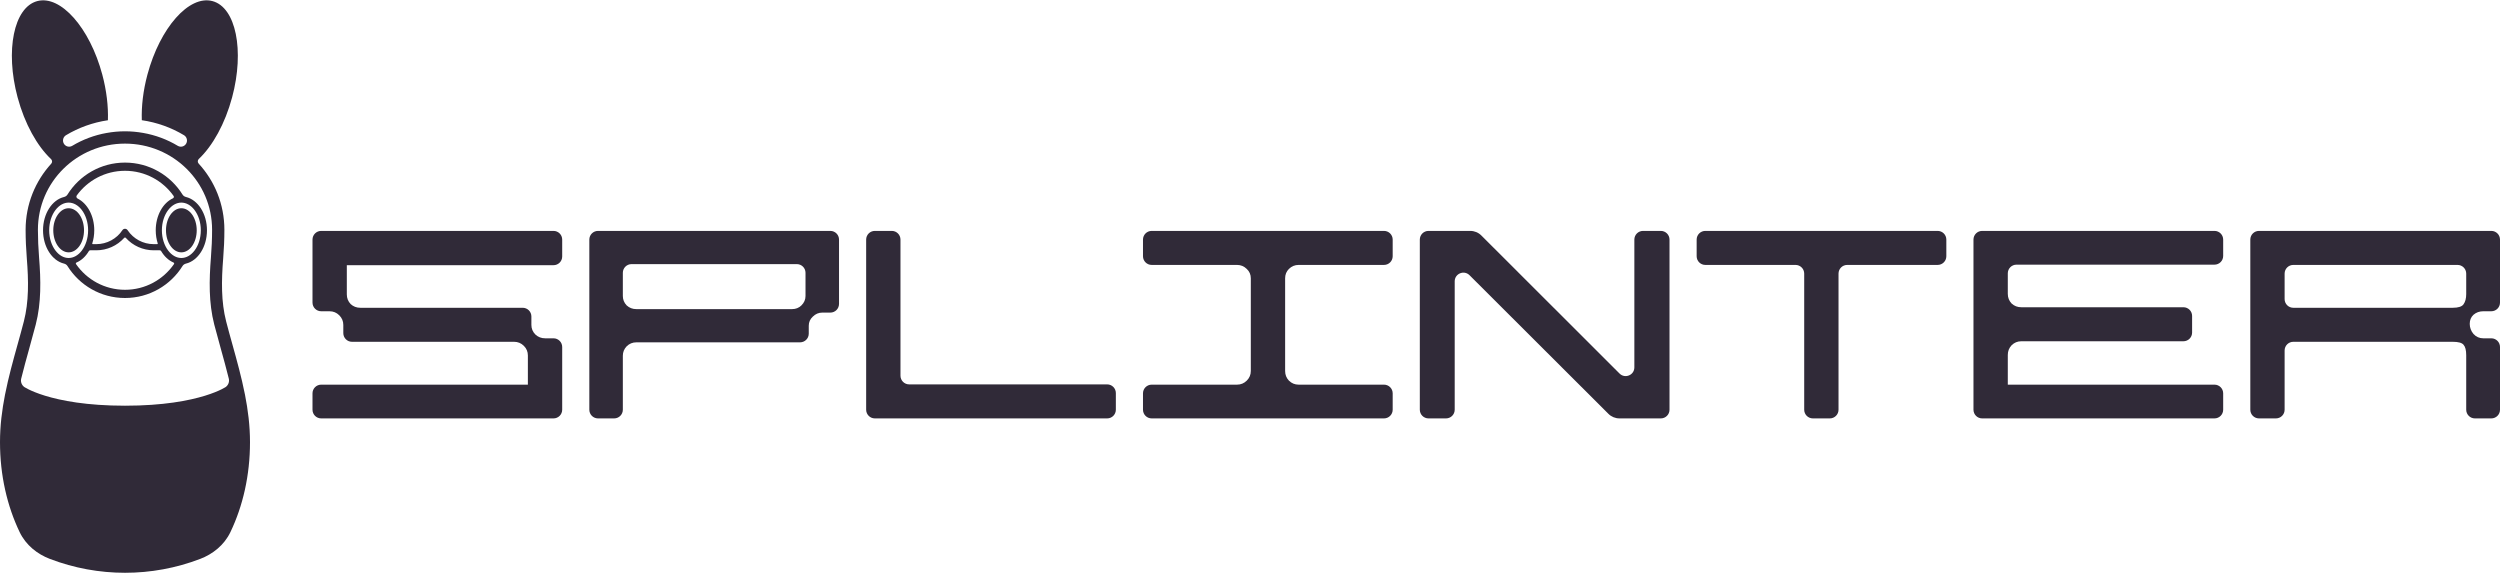 <svg width="1440" height="330" viewBox="0 0 1440 330" fill="none" xmlns="http://www.w3.org/2000/svg">
<path d="M48.394 132.649C48.394 139.665 44.431 145.353 39.542 145.353C34.653 145.353 30.689 139.665 30.689 132.649C30.689 125.633 34.653 119.945 39.542 119.945C44.431 119.945 48.394 125.633 48.394 132.649Z" fill="#302A38"/>
<path d="M104.46 145.353C109.349 145.353 113.312 139.665 113.312 132.649C113.312 125.633 109.349 119.945 104.46 119.945C99.571 119.945 95.607 125.633 95.607 132.649C95.607 139.665 99.571 145.353 104.46 145.353Z" fill="#302A38"/>
<path fill-rule="evenodd" clip-rule="evenodd" d="M36.862 113.472C37.674 113.275 38.408 112.804 38.849 112.094C45.728 101.026 58.002 93.652 72 93.652C85.998 93.652 98.272 101.026 105.151 112.094C105.593 112.804 106.327 113.275 107.139 113.472C114.008 115.137 119.213 123.09 119.213 132.65C119.213 142.209 114.008 150.162 107.139 151.827C106.327 152.025 105.593 152.495 105.151 153.205C98.272 164.273 85.998 171.647 72 171.647C58.002 171.647 45.728 164.273 38.849 153.205C38.408 152.495 37.674 152.025 36.862 151.827C29.992 150.162 24.787 142.209 24.787 132.65C24.787 123.09 29.993 115.137 36.862 113.472ZM100.002 112.873C100.335 113.344 100.115 113.995 99.592 114.237C93.835 116.894 89.705 124.134 89.705 132.65C89.705 135.34 90.117 137.903 90.863 140.235C90.925 140.428 90.782 140.626 90.58 140.626H88.517C82.477 140.626 76.837 137.604 73.487 132.573C72.779 131.511 71.221 131.51 70.514 132.573C67.163 137.604 61.523 140.626 55.483 140.626H53.42C53.218 140.626 53.076 140.428 53.137 140.235C53.883 137.903 54.295 135.34 54.295 132.65C54.295 124.303 50.327 117.182 44.748 114.4C44.061 114.057 43.768 113.188 44.219 112.566C50.45 103.968 60.573 98.379 72 98.379C83.563 98.379 93.791 104.101 100.002 112.873ZM51.966 144.172C51.644 144.172 51.349 144.347 51.186 144.624C49.386 147.678 46.913 150.004 44.062 151.216C43.709 151.366 43.563 151.8 43.782 152.116C49.97 161.063 60.301 166.92 72 166.92C83.699 166.92 94.031 161.063 100.219 152.116C100.437 151.8 100.291 151.366 99.938 151.216C97.087 150.004 94.614 147.678 92.814 144.624C92.651 144.347 92.356 144.172 92.034 144.172H88.517C82.346 144.172 76.524 141.534 72.46 137.014C72.215 136.741 71.785 136.741 71.54 137.014C67.476 141.534 61.654 144.172 55.483 144.172H51.966ZM47.151 144.297C49.314 141.439 50.754 137.333 50.754 132.65C50.754 127.966 49.314 123.86 47.151 121.003C44.991 118.147 42.266 116.696 39.541 116.696C36.816 116.696 34.092 118.147 31.931 121.003C29.769 123.86 28.328 127.966 28.328 132.65C28.328 137.333 29.769 141.439 31.931 144.297C34.092 147.152 36.816 148.603 39.541 148.603C42.266 148.603 44.991 147.152 47.151 144.297ZM115.672 132.65C115.672 137.333 114.232 141.439 112.069 144.297C109.909 147.152 107.184 148.603 104.459 148.603C101.734 148.603 99.01 147.152 96.849 144.297C94.687 141.439 93.246 137.333 93.246 132.65C93.246 127.966 94.687 123.86 96.849 121.003C99.01 118.147 101.734 116.696 104.459 116.696C107.184 116.696 109.909 118.147 112.069 121.003C114.232 123.86 115.672 127.966 115.672 132.65Z" fill="#302A38"/>
<path fill-rule="evenodd" clip-rule="evenodd" d="M58.911 42.938C61.398 52.23 62.427 61.263 62.156 69.261C53.411 70.554 45.235 73.542 38.017 77.879C36.349 78.882 35.799 81.063 36.788 82.752C37.778 84.441 39.933 84.998 41.601 83.996C47.576 80.405 54.302 77.843 61.508 76.569L61.481 76.583C64.892 75.958 68.408 75.631 72 75.631C75.533 75.631 78.993 75.947 82.352 76.552L82.327 76.539C89.596 77.803 96.38 80.377 102.401 83.996C104.07 84.998 106.224 84.441 107.214 82.752C108.204 81.063 107.654 78.882 105.986 77.879C98.722 73.514 90.489 70.516 81.681 69.237C81.414 61.245 82.443 52.22 84.928 42.938C92.148 15.961 108.922 -2.979 122.394 0.636C135.867 4.25 140.936 29.049 133.716 56.026C129.614 71.353 122.428 84.085 114.516 91.561C113.77 92.265 113.72 93.449 114.413 94.205C123.626 104.253 129.246 117.615 129.246 132.354C129.246 137.857 128.994 143.396 128.551 148.924C127.53 161.681 127.331 173.784 130.266 185.157C131.386 189.5 132.613 193.902 133.856 198.368L133.856 198.37C136.437 207.639 139.094 217.18 141.04 227.015L141.103 227.293C142.836 236.087 144 245.179 144 254.664C144 273.828 139.911 291.459 132.733 306.474C129.104 314.064 122.466 319.199 115.311 321.931C87.432 332.588 56.61 332.588 28.731 321.931C21.575 319.199 14.941 314.064 11.309 306.48C4.122 291.469 0 273.837 0 254.664C0 245.179 1.164 236.087 2.897 227.293L2.959 227.019C4.906 217.182 7.563 207.64 10.144 198.368C11.387 193.902 12.613 189.5 13.734 185.157C16.669 173.784 16.47 161.681 15.449 148.924C15.006 143.396 14.754 137.857 14.754 132.354C14.754 117.654 20.344 104.323 29.514 94.284C30.207 93.526 30.153 92.341 29.405 91.638C21.46 84.173 14.239 71.406 10.123 56.026C2.903 29.049 7.972 4.25 21.444 0.636C34.917 -2.979 51.691 15.961 58.911 42.938ZM131.787 218.069C132.232 219.876 131.542 221.769 130.054 222.885L130.039 222.894C129.986 222.93 129.866 223.008 129.677 223.123C129.298 223.353 128.638 223.732 127.675 224.212C125.751 225.172 122.604 226.542 118.041 227.944C108.92 230.745 94.088 233.688 72 233.688C49.912 233.688 35.08 230.745 25.959 227.944C21.396 226.542 18.249 225.172 16.325 224.212C15.362 223.732 14.703 223.353 14.323 223.123C14.134 223.008 14.014 222.93 13.961 222.894L13.946 222.885C12.458 221.769 11.768 219.876 12.213 218.069C13.641 212.267 15.243 206.502 16.849 200.726L16.849 200.725L16.849 200.724C18.123 196.142 19.398 191.552 20.591 186.93C23.832 174.368 23.544 161.291 22.508 148.358C22.078 142.99 21.836 137.642 21.836 132.354C21.836 104.846 44.262 82.721 72 82.721C99.738 82.721 122.164 104.846 122.164 132.354C122.164 137.642 121.921 142.99 121.492 148.358C120.456 161.291 120.168 174.368 123.409 186.93C124.602 191.552 125.877 196.142 127.151 200.725C128.756 206.502 130.358 212.267 131.787 218.069Z" fill="#302A38"/>
<path d="M207.551 177.28H301.079C303.841 177.28 306.079 179.519 306.079 182.28V187.154C306.079 189.314 306.858 191.166 308.414 192.709C309.971 194.149 311.839 194.869 314.018 194.869H318.824C321.585 194.869 323.824 197.107 323.824 199.869V236C323.824 238.761 321.585 241 318.824 241H185C182.239 241 180 238.761 180 236V226.56C180 223.799 182.239 221.56 185 221.56H304.056V204.743C304.056 202.583 303.278 200.731 301.721 199.189C300.165 197.646 298.297 196.874 296.118 196.874H202.745C199.983 196.874 197.745 194.636 197.745 191.874V187.154C197.745 184.994 196.966 183.143 195.41 181.6C193.853 180.057 191.985 179.286 189.806 179.286H185C182.239 179.286 180 177.047 180 174.286V138C180 135.239 182.239 133 185 133H318.824C321.585 133 323.824 135.239 323.824 138V147.749C323.824 150.51 321.585 152.749 318.824 152.749H199.768V169.566C199.768 171.726 200.494 173.577 201.947 175.12C203.504 176.56 205.372 177.28 207.551 177.28Z" fill="#302A38"/>
<path d="M339.454 138C339.454 135.239 341.692 133 344.454 133H478.278C481.039 133 483.278 135.239 483.278 138V175.057C483.278 177.819 481.039 180.057 478.278 180.057H473.627C471.552 180.057 469.736 180.829 468.179 182.371C466.623 183.811 465.844 185.56 465.844 187.617V192.183C465.844 194.944 463.606 197.183 460.844 197.183H366.537C364.358 197.183 362.49 197.954 360.934 199.497C359.481 201.04 358.755 202.84 358.755 204.897V236C358.755 238.761 356.516 241 353.755 241H344.454C341.692 241 339.454 238.761 339.454 236V138ZM363.755 152.131C360.993 152.131 358.755 154.37 358.755 157.131V170.491C358.755 172.549 359.481 174.349 360.934 175.891C362.49 177.331 364.358 178.051 366.537 178.051H456.194C458.373 178.051 460.189 177.331 461.642 175.891C463.198 174.349 463.977 172.549 463.977 170.491V157.131C463.977 154.37 461.738 152.131 458.977 152.131H363.755Z" fill="#302A38"/>
<path d="M503.907 241C501.146 241 498.907 238.761 498.907 236V138C498.907 135.239 501.146 133 503.907 133H513.675C516.437 133 518.675 135.239 518.675 138V216.406C518.675 219.167 520.914 221.406 523.675 221.406H637.731C640.493 221.406 642.731 223.644 642.731 226.406V236C642.731 238.761 640.493 241 637.731 241H503.907Z" fill="#302A38"/>
<path d="M797.185 221.56C799.947 221.56 802.185 223.799 802.185 226.56V236C802.185 238.761 799.947 241 797.185 241H738.211H722.49H663.361C660.6 241 658.361 238.761 658.361 236V226.56C658.361 223.799 660.6 221.56 663.361 221.56H712.529C714.708 221.56 716.576 220.789 718.132 219.246C719.689 217.703 720.467 215.851 720.467 213.691V160.309C720.467 158.149 719.689 156.349 718.132 154.909C716.576 153.366 714.708 152.594 712.529 152.594H663.361C660.6 152.594 658.361 150.356 658.361 147.594V138C658.361 135.239 660.6 133 663.361 133H797.185C799.947 133 802.185 135.239 802.185 138V147.594C802.185 150.356 799.947 152.594 797.185 152.594H748.018C745.838 152.594 743.971 153.366 742.414 154.909C740.961 156.349 740.235 158.149 740.235 160.309V213.691C740.235 215.851 740.961 217.703 742.414 219.246C743.971 220.789 745.838 221.56 748.018 221.56H797.185Z" fill="#302A38"/>
<path d="M846.883 133C849.268 133 851.555 133.947 853.243 135.633L932.855 215.157C936.006 218.304 941.389 216.072 941.389 211.619V138C941.389 135.239 943.627 133 946.389 133H956.639C959.4 133 961.639 135.239 961.639 138V236C961.639 238.761 959.4 241 956.639 241H932.806C930.422 241 928.135 240.054 926.448 238.37L846.442 158.514C843.29 155.369 837.909 157.601 837.909 162.053V236C837.909 238.761 835.671 241 832.909 241H822.815C820.053 241 817.815 238.761 817.815 236V138C817.815 135.239 820.053 133 822.815 133L846.883 133Z" fill="#302A38"/>
<path d="M977.269 138C977.269 135.239 979.507 133 982.269 133H1116.09C1118.85 133 1121.09 135.239 1121.09 138V147.594C1121.09 150.356 1118.85 152.594 1116.09 152.594H1063.99C1061.23 152.594 1058.99 154.833 1058.99 157.594V236C1058.99 238.761 1056.75 241 1053.99 241H1044.22C1041.46 241 1039.22 238.761 1039.22 236V157.594C1039.22 154.833 1036.98 152.594 1034.22 152.594H982.269C979.507 152.594 977.269 150.356 977.269 147.594V138Z" fill="#302A38"/>
<path d="M1136.72 138C1136.72 135.239 1138.96 133 1141.72 133H1275.55C1278.31 133 1280.55 135.239 1280.55 138V147.44C1280.55 150.201 1278.31 152.44 1275.55 152.44H1161.49C1158.73 152.44 1156.49 154.679 1156.49 157.44V169.257C1156.49 171.417 1157.22 173.269 1158.67 174.811C1160.23 176.251 1162.09 176.971 1164.27 176.971H1257.65C1260.41 176.971 1262.65 179.21 1262.65 181.971V191.566C1262.65 194.327 1260.41 196.566 1257.65 196.566H1164.27C1162.09 196.566 1160.23 197.337 1158.67 198.88C1157.22 200.423 1156.49 202.274 1156.49 204.434V221.56H1275.55C1278.31 221.56 1280.55 223.799 1280.55 226.56V236C1280.55 238.761 1278.31 241 1275.55 241H1141.72C1138.96 241 1136.72 238.761 1136.72 236V138Z" fill="#302A38"/>
<path d="M1440 236C1440 238.761 1437.76 241 1435 241H1425.54C1422.78 241 1420.54 238.761 1420.54 236V204.589C1420.54 201.709 1420.02 199.703 1418.99 198.571C1418.05 197.44 1415.98 196.874 1412.76 196.874H1320.94C1318.18 196.874 1315.94 199.113 1315.94 201.874V236C1315.94 238.761 1313.71 241 1310.94 241H1301.18C1298.41 241 1296.18 238.761 1296.18 236V138C1296.18 135.239 1298.41 133 1301.18 133H1435C1437.76 133 1440 135.239 1440 138V174.286C1440 177.047 1437.76 179.286 1435 179.286H1430.35C1428.17 179.286 1426.3 179.954 1424.75 181.291C1423.29 182.629 1422.57 184.377 1422.57 186.537C1422.57 188.697 1423.29 190.651 1424.75 192.4C1426.3 194.046 1428.17 194.869 1430.35 194.869H1435C1437.76 194.869 1440 197.107 1440 199.869V236ZM1420.54 169.411V157.594C1420.54 154.833 1418.3 152.594 1415.54 152.594H1320.94C1318.18 152.594 1315.94 154.833 1315.94 157.594V172.28C1315.94 175.041 1318.18 177.28 1320.94 177.28H1412.76C1415.98 177.28 1418.05 176.611 1418.99 175.274C1420.02 173.834 1420.54 171.88 1420.54 169.411Z" fill="#302A38"/>
</svg>
